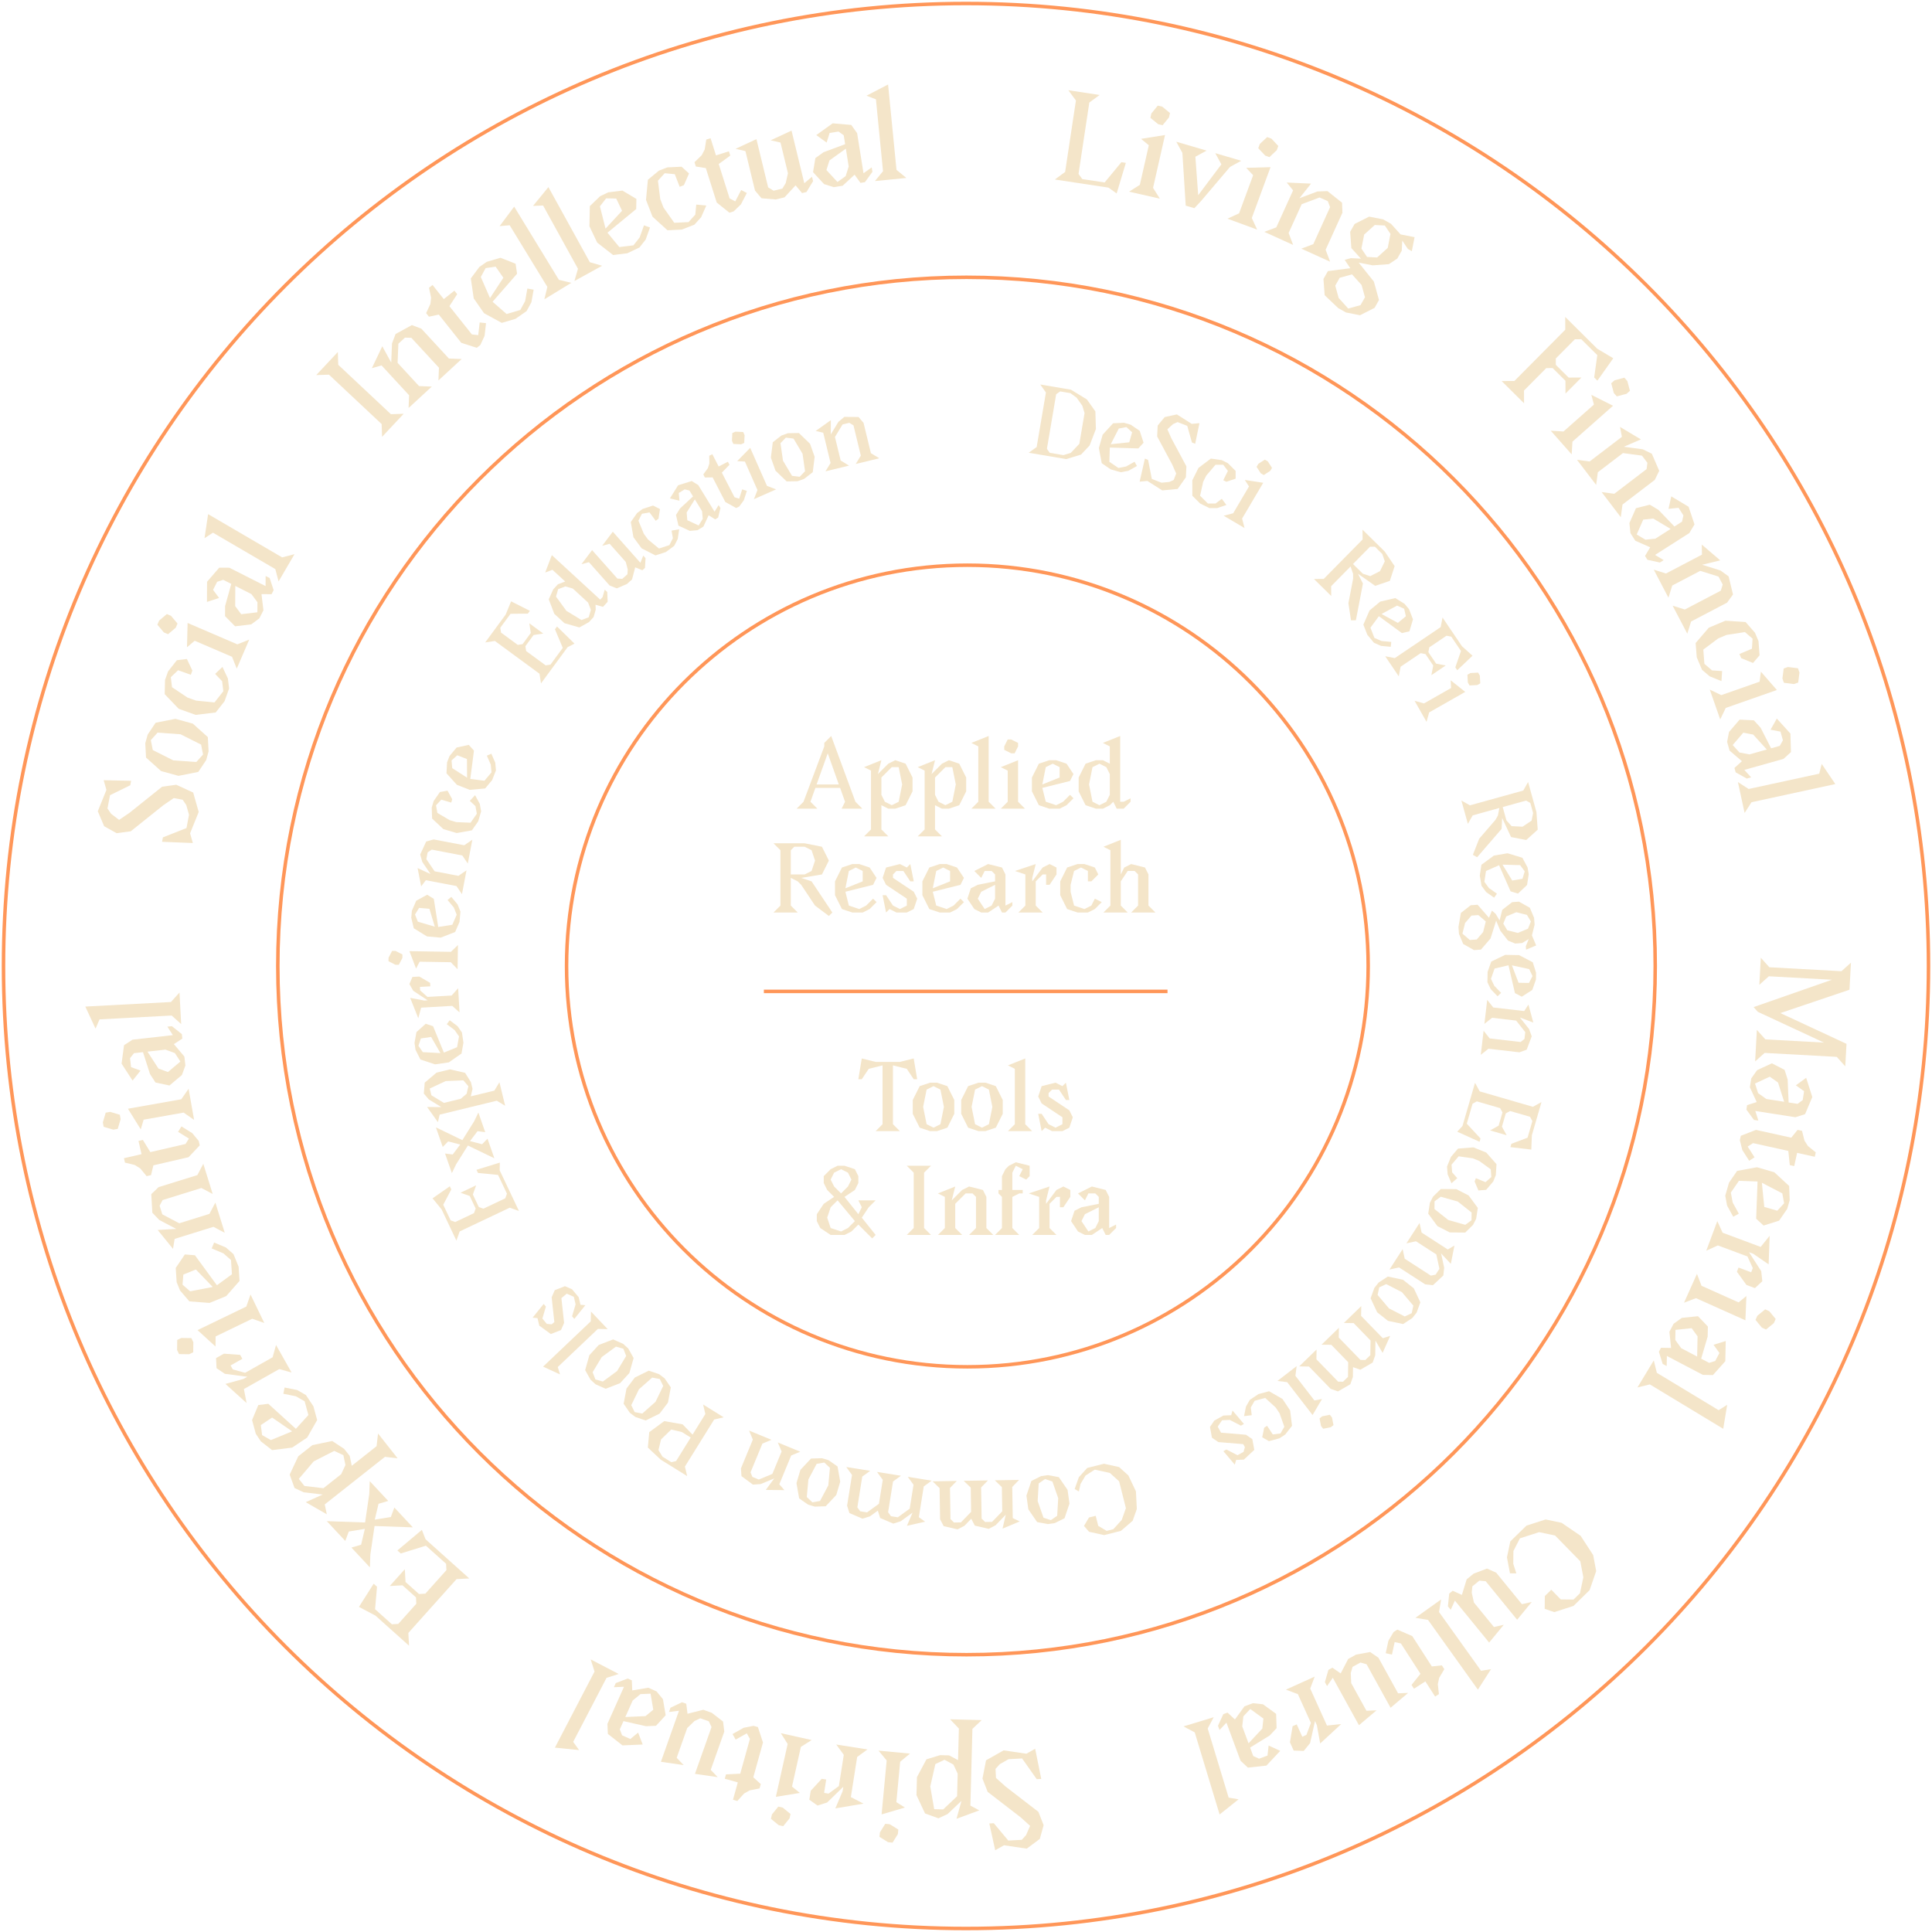 <svg width="552" height="552" viewBox="0 0 552 552" fill="none" xmlns="http://www.w3.org/2000/svg">
<path d="M297.22 109.858L305.994 111.345L310.537 114.121L312.966 117.543L313.113 122.584L311.311 127.291L308.864 129.885L304.633 131.175L293.91 129.355L296.189 127.735L298.833 112.137L297.213 109.854L297.22 109.858ZM309.874 118.023L309.229 115.909L307.61 113.627L305.826 112.323L302.903 111.829L301.763 112.638L299.119 128.237L299.929 129.376L303.827 130.039L305.941 129.394L308.387 126.8L309.874 118.026V118.023Z" fill="#F4E5C9"/>
<path d="M321.149 120.799L323.051 121.337L325.634 123.096L326.73 126.489L325.24 128.122L317.09 127.872L316.964 131.945L319.547 133.704L321.718 133.292L324.158 131.927L324.839 133.149L322.395 134.514L320.224 134.926L317.369 134.116L314.786 132.357L313.962 128.011L315.04 124.207L318.021 120.939L321.145 120.796L321.149 120.799ZM321.829 122.021L319.658 122.433L317.358 126.922L322.653 126.367L323.463 123.512L321.829 122.021Z" fill="#F4E5C9"/>
<path d="M341.475 126.791L340.555 126.433L339.218 121.671L336.453 120.6L335.174 121.166L333.536 122.653L334.665 125.211L338.975 133.243L338.824 136.367L336.474 139.699L332.071 140.115L327.819 137.406L325.615 137.614L327.106 131.033L328.026 131.391L329.094 136.844L331.86 137.915L334.063 137.707L335.342 137.141L336.055 135.296L334.926 132.738L330.617 124.706L330.767 121.582L332.763 119.174L336.245 118.4L340.497 121.109L342.701 120.901L341.479 126.791H341.475Z" fill="#F4E5C9"/>
<path d="M350.83 134.552L349.5 132.786H347.29L344.642 135.892L343.761 137.662L342.883 141.646L345.101 143.853H347.311L349.078 142.516L350.407 144.283L347.756 145.171H345.545L342.891 143.856L340.673 141.649L340.662 137.229L342.425 133.685L345.957 131.023L349.053 131.461L350.822 132.342L353.036 134.549V136.759L350.389 137.648L349.504 137.207L350.826 134.552H350.83Z" fill="#F4E5C9"/>
<path d="M355.657 137.132L360.92 137.941L354.887 148.159L355.585 150.867L349.624 147.349L352.332 146.651L356.857 138.987L355.657 137.132ZM360.221 135.233L359.021 133.377L359.523 132.524L361.379 131.324L362.231 131.826L363.431 133.682L362.93 134.534L361.074 135.734L360.221 135.233Z" fill="#F4E5C9"/>
<path d="M389.294 151.334L395.635 157.578L398.466 161.752L397.101 165.958L392.916 167.388L387.994 163.93L389.412 166.718L387.395 177.222L385.998 177.233L385.26 172.342L386.604 165.338L386.593 163.941L385.876 161.849L380.327 167.484L380.348 170.282L375.415 165.424L378.213 165.403L389.316 154.132L389.294 151.334ZM392.827 156.203L391.429 156.213L386.571 161.147L389.391 163.923L391.494 164.608L394.281 163.189L395.657 160.38L394.94 158.288L392.827 156.206V156.203Z" fill="#F4E5C9"/>
<path d="M401.31 172.525L402.575 174.048L403.71 176.96L402.693 180.378L400.54 180.88L393.966 176.057L391.554 179.346L392.69 182.259L394.714 183.147L397.498 183.405L397.369 184.799L394.585 184.541L392.561 183.653L390.666 181.37L389.53 178.458L391.307 174.409L394.349 171.884L398.655 170.877L401.31 172.529V172.525ZM401.181 173.919L399.157 173.03L394.721 175.427L399.4 177.967L401.683 176.072L401.181 173.919Z" fill="#F4E5C9"/>
<path d="M395.768 187.501L398.512 188.031L411.621 179.175L412.151 176.431L417.686 184.624L420.72 187.347L416.357 191.488L415.805 190.668L417.421 185.996L414.655 181.901L413.283 181.636L408.368 184.957L408.102 186.329L410.317 189.608L413.061 190.138L408.966 192.904L409.496 190.159L407.282 186.881L405.91 186.616L400.174 190.489L399.644 193.233L395.771 187.497L395.768 187.501Z" fill="#F4E5C9"/>
<path d="M414.476 194.365L418.639 197.682L408.328 203.551L407.586 206.248L404.165 200.233L406.863 200.975L414.598 196.575L414.479 194.368L414.476 194.365ZM419.38 194.988L419.262 192.781L420.122 192.294L422.329 192.176L422.816 193.036L422.934 195.242L422.075 195.73L419.868 195.848L419.38 194.988Z" fill="#F4E5C9"/>
<path d="M436.602 223.445L438.98 232.018L439.349 237.044L436.068 240.007L431.729 239.158L429.189 233.705L429.028 236.829L422.038 244.926L420.82 244.238L422.622 239.634L427.28 234.239L427.967 233.021L428.39 230.85L420.77 232.964L419.394 235.396L417.542 228.725L419.975 230.101L435.219 225.87L436.594 223.438L436.602 223.445ZM437.236 229.424L436.018 228.736L429.347 230.588L430.404 234.4L431.887 236.041L435.011 236.202L437.605 234.458L438.027 232.287L437.236 229.428V229.424Z" fill="#F4E5C9"/>
<path d="M436.441 247.819L436.774 249.768L436.301 252.86L433.711 255.311L431.594 254.669L428.309 247.207L424.575 248.848L424.103 251.94L425.41 253.724L427.692 255.339L426.886 256.482L424.604 254.866L423.296 253.086L422.795 250.163L423.268 247.071L426.833 244.455L430.73 243.789L434.961 245.072L436.438 247.83L436.441 247.819ZM435.635 248.962L434.327 247.182L429.287 247.042L432.07 251.581L434.994 251.08L435.635 248.962Z" fill="#F4E5C9"/>
<path d="M438.906 270.127L436.022 271.334L435.947 270.349L436.785 268.303L434.887 269.439L432.916 269.586L430.87 268.747L428.678 265.939L427.471 263.055L425.869 268.131L423.132 271.313L421.162 271.459L418.055 269.708L416.848 266.824L416.701 264.853L417.393 260.837L420.201 258.644L422.172 258.498L425.425 262.22L426.263 260.174L427.324 261.088L428.456 262.987L429.219 259.956L432.028 257.763L433.998 257.616L437.104 259.365L438.312 262.249L438.458 264.219L437.695 267.25L438.903 270.134L438.906 270.127ZM424.511 263.273L422.39 261.45L420.42 261.596L418.596 263.717L417.833 266.748L419.954 268.572L421.925 268.425L423.748 266.304L424.511 263.273ZM437.402 263.298L436.266 261.399L433.235 260.636L430.351 261.844L429.513 263.889L430.645 265.788L433.676 266.551L436.56 265.344L437.398 263.298H437.402Z" fill="#F4E5C9"/>
<path d="M438.869 277.911L438.837 279.889L437.798 282.837L434.799 284.765L432.84 283.744L430.995 275.801L427.025 276.722L425.986 279.67L426.943 281.666L428.888 283.676L427.881 284.647L425.936 282.637L424.979 280.645L425.03 277.678L426.069 274.73L430.056 272.82L434.011 272.888L437.931 274.93L438.869 277.915V277.911ZM437.863 278.882L436.906 276.887L431.98 275.815L433.875 280.792L436.842 280.842L437.863 278.882Z" fill="#F4E5C9"/>
<path d="M424.905 285.657L426.642 287.85L435.484 288.874L436.695 287.022L438.089 292.16L434.273 290.723L436.878 294.012L437.634 296.09L436.197 299.905L434.119 300.661L425.278 299.637L423.085 301.374L423.884 294.499L425.621 296.692L434.463 297.716L435.56 296.849L435.789 294.886L433.184 291.597L426.309 290.798L424.117 292.536L424.916 285.661L424.905 285.657Z" fill="#F4E5C9"/>
<path d="M422.723 326.218L416.35 323.342L417.851 321.719L421.433 309.373L422.78 311.824L437.974 316.23L440.425 314.883L437.67 324.381L437.516 328.454L431.543 327.752L431.819 326.802L436.444 325.054L437.824 320.307L437.15 319.082L431.454 317.43L430.229 318.104L429.125 321.901L430.472 324.352L425.725 322.976L428.176 321.629L429.279 317.832L428.606 316.606L421.956 314.679L420.731 315.352L419.08 321.049L423.003 325.276L422.727 326.226L422.723 326.218Z" fill="#F4E5C9"/>
<path d="M424.439 337.751L426.097 336.29L425.922 334.086L422.626 331.686L420.792 330.944L416.754 330.378L414.726 332.757L414.902 334.96L416.364 336.619L414.705 338.081L413.612 335.505L413.437 333.302L414.547 330.55L416.575 328.171L420.982 327.82L424.647 329.304L427.573 332.621L427.376 335.741L426.635 337.576L424.607 339.955L422.404 340.13L421.311 337.554L421.68 336.637L424.432 337.748L424.439 337.751Z" fill="#F4E5C9"/>
<path d="M421.762 348.209L420.863 349.968L418.631 352.161L414.21 352.121L410.688 350.319L408.065 346.758L408.535 343.666L409.434 341.907L411.666 339.715L416.087 339.754L419.609 341.556L422.231 345.117L421.762 348.209ZM420.433 348.639L420.454 346.429L416.502 343.297L411.652 341.925L409.871 343.237L409.85 345.447L413.801 348.578L418.652 349.95L420.433 348.639Z" fill="#F4E5C9"/>
<path d="M405.588 349.431L406.175 352.165L413.648 356.997L415.551 355.873L414.526 361.1L411.742 358.122L412.624 362.225L412.38 364.421L409.403 367.204L407.207 366.961L399.734 362.128L397 362.715L400.758 356.901L401.346 359.634L408.819 364.467L410.188 364.173L411.262 362.511L410.381 358.409L404.566 354.651L401.833 355.238L405.591 349.424L405.588 349.431Z" fill="#F4E5C9"/>
<path d="M404.745 375.037L403.516 376.588L400.897 378.297L396.57 377.39L393.471 374.933L391.601 370.927L392.668 367.99L393.897 366.438L396.516 364.729L400.844 365.636L403.943 368.094L405.813 372.099L404.745 375.037ZM403.355 375.198L403.81 373.034L400.55 369.186L396.061 366.89L394.058 367.825L393.603 369.989L396.863 373.837L401.352 376.133L403.355 375.198Z" fill="#F4E5C9"/>
<path d="M388.928 373.174L388.889 375.972L395.09 382.352L397.197 381.682L395.029 386.544L392.984 383.019L392.923 387.214L392.192 389.302L388.667 391.348L386.578 390.617L386.539 393.415L385.808 395.504L382.283 397.55L380.194 396.819L373.992 390.438L371.194 390.399L376.16 385.577L376.12 388.375L382.322 394.755L383.719 394.777L385.138 393.397L385.199 389.202L380.377 384.237L377.579 384.197L382.544 379.375L382.505 382.169L388.706 388.55L390.103 388.572L391.522 387.192L391.583 382.997L386.761 378.032L383.963 377.992L388.928 373.17V373.174Z" fill="#F4E5C9"/>
<path d="M377.725 399.709L375.02 404.295L367.769 394.905L364.996 394.547L370.474 390.319L370.116 393.092L375.554 400.136L377.725 399.709ZM377.793 404.653L379.964 404.227L380.57 405.008L380.996 407.179L380.215 407.785L378.044 408.211L377.438 407.43L377.012 405.259L377.793 404.653Z" fill="#F4E5C9"/>
<path d="M363.656 409.833L365.852 409.564L366.952 407.647L365.591 403.807L364.498 402.159L361.489 399.411L358.469 400.228L357.369 402.144L357.638 404.341L355.441 404.609L355.997 401.869L357.097 399.952L359.569 398.311L362.589 397.494L366.422 399.697L368.608 402.993L369.145 407.382L367.221 409.847L365.573 410.94L362.553 411.757L360.636 410.657L361.192 407.916L362.016 407.368L363.656 409.84V409.833Z" fill="#F4E5C9"/>
<path d="M349.535 414.62L350.402 414.14L353.569 415.778L355.299 414.821L355.686 413.478L355.206 412.611L348.098 412.023L346.275 410.773L345.705 407.699L346.955 405.875L349.553 404.439L351.763 404.345L352.15 403.002L355.41 406.85L354.543 407.33L351.376 405.692L349.166 405.786L347.916 407.609L348.872 409.34L355.98 409.927L357.804 411.177L358.373 414.251L355.392 417.031L353.182 417.125L352.795 418.468L349.535 414.62Z" fill="#F4E5C9"/>
<path d="M319.752 423.237L317.108 420.844L312.791 419.895L310.158 421.579L308.725 423.979L308.248 426.139L307.048 425.423L308.241 422.062L310.634 419.418L315.428 418.211L319.745 419.164L322.389 421.557L324.556 426.111L324.807 431.148L323.614 434.508L320.261 437.392L315.467 438.6L311.15 437.647L309.71 435.97L311.143 433.57L313.059 433.086L313.783 435.963L316.184 437.396L318.1 436.912L320.493 434.268L321.686 430.908L319.752 423.237Z" fill="#F4E5C9"/>
<path d="M301.352 435.177L299.392 435.45L296.318 434.88L293.814 431.237L293.266 427.321L294.677 423.129L297.479 421.739L299.438 421.467L302.512 422.036L305.017 425.68L305.565 429.596L304.153 433.787L301.352 435.177ZM300.234 434.336L302.054 433.082L302.348 428.048L300.685 423.29L298.589 422.585L296.769 423.838L296.476 428.872L298.138 433.63L300.234 434.336Z" fill="#F4E5C9"/>
<path d="M291.159 422.832L289.214 424.842L289.357 433.738L291.349 434.694L286.437 436.751L287.362 432.781L284.445 435.794L282.486 436.815L278.516 435.891L277.495 433.931L275.55 435.941L273.59 436.962L269.62 436.038L268.599 434.078L268.456 425.182L266.446 423.237L273.368 423.126L271.423 425.136L271.566 434.031L272.569 435.002L274.547 434.97L277.463 431.957L277.352 425.035L275.342 423.09L282.264 422.979L280.318 424.989L280.461 433.884L281.465 434.855L283.442 434.823L286.358 431.81L286.247 424.888L284.238 422.943L291.159 422.832Z" fill="#F4E5C9"/>
<path d="M266.195 423.05L263.931 424.69L262.526 433.479L264.321 434.768L259.126 435.94L260.728 432.192L257.331 434.654L255.221 435.316L251.474 433.715L250.811 431.605L248.547 433.246L246.437 433.908L242.689 432.307L242.026 430.197L243.431 421.409L241.79 419.145L248.626 420.237L246.361 421.878L244.957 430.666L245.777 431.798L247.73 432.11L251.126 429.649L252.219 422.813L250.578 420.549L257.414 421.642L255.15 423.282L253.745 432.071L254.566 433.203L256.518 433.514L259.914 431.053L261.007 424.218L259.366 421.953L266.202 423.046L266.195 423.05Z" fill="#F4E5C9"/>
<path d="M232.783 430.462L230.888 429.896L228.327 428.101L227.563 423.745L228.692 419.955L231.716 416.73L234.84 416.63L236.735 417.196L239.297 418.991L240.063 423.347L238.935 427.138L235.911 430.362L232.787 430.462H232.783ZM232.117 429.234L234.295 428.85L236.656 424.397L237.122 419.378L235.51 417.866L233.331 418.249L230.971 422.702L230.505 427.722L232.117 429.234Z" fill="#F4E5C9"/>
<path d="M228.638 414.779L226.055 415.853L222.659 424.079L224.11 425.749L218.786 425.688L221.212 422.41L217.339 424.018L215.132 424.179L211.854 421.754L211.696 419.547L215.093 411.321L214.018 408.738L220.416 411.379L217.833 412.453L214.437 420.679L214.974 421.972L216.802 422.728L220.674 421.12L223.315 414.721L222.24 412.138L228.638 414.779Z" fill="#F4E5C9"/>
<path d="M197.871 409.891L201.526 404.012L200.891 401.289L206.77 404.943L204.048 405.577L195.693 419.012L196.327 421.735L188.771 417.035L185.096 413.585L185.504 409.182L189.796 406.029L195.037 406.96L197.875 409.887L197.871 409.891ZM191.81 417.765L193.171 417.447L197.348 410.729L194.83 409.164L191.788 408.436L188.861 411.274L188.134 414.315L189.291 416.2L191.81 417.765Z" fill="#F4E5C9"/>
<path d="M181.527 404.846L179.951 403.653L178.185 401.074L178.998 396.728L181.387 393.575L185.353 391.619L188.316 392.622L189.893 393.815L191.659 396.395L190.846 400.74L188.456 403.893L184.49 405.849L181.527 404.846ZM181.337 403.46L183.512 403.868L187.288 400.526L189.488 395.986L188.51 394.005L186.335 393.597L182.559 396.939L180.359 401.478L181.337 403.46Z" fill="#F4E5C9"/>
<path d="M170.177 395.521L168.716 394.189L167.189 391.459L168.393 387.203L171.059 384.279L175.186 382.688L178.045 383.957L179.506 385.289L181.033 388.019L179.829 392.276L177.163 395.199L173.036 396.79L170.177 395.521ZM170.113 394.124L172.241 394.726L176.304 391.738L178.905 387.418L178.109 385.354L175.981 384.752L171.919 387.74L169.318 392.061L170.113 394.124Z" fill="#F4E5C9"/>
<path d="M160.006 392.69L155.166 390.469L168.784 377.529L168.855 374.734L173.624 379.754L170.829 379.682L159.361 390.58L160.006 392.694V392.69Z" fill="#F4E5C9"/>
<path d="M155.335 372.553L155.969 373.313L154.962 376.731L156.231 378.25L157.624 378.375L158.384 377.741L157.617 370.651L158.502 368.623L161.411 367.48L163.439 368.365L165.341 370.64L165.85 372.79L167.244 372.915L164.084 376.842L163.45 376.082L164.456 372.665L163.948 370.511L161.92 369.626L160.401 370.895L161.171 377.985L160.286 380.012L157.377 381.155L154.081 378.755L153.572 376.602L152.179 376.476L155.339 372.55L155.335 372.553Z" fill="#F4E5C9"/>
<path d="M136.133 334.238L142.811 332.167L142.764 334.377L148.271 345.992L145.638 345.054L131.343 351.832L130.404 354.465L126.17 345.53L123.583 342.381L128.52 338.945L128.943 339.837L126.639 344.212L128.756 348.679L130.075 349.149L135.434 346.608L135.904 345.29L134.209 341.715L131.576 340.776L136.043 338.659L135.105 341.292L136.799 344.867L138.118 345.337L144.373 342.37L144.842 341.052L142.302 335.692L136.563 335.13L136.14 334.238H136.133Z" fill="#F4E5C9"/>
<path d="M135.463 320.391L136.677 317.872L138.633 323.472L136.441 323.189L134.291 326.033L137.745 326.922L139.285 325.338L141.242 330.938L133.686 327.291L130.322 332.654L129.107 335.173L127.151 329.573L129.344 329.856L131.493 327.011L128.04 326.123L126.499 327.706L124.543 322.107L132.099 325.754L135.463 320.391Z" fill="#F4E5C9"/>
<path d="M121.092 312.44L121.35 309.324L124.725 306.468L128.569 305.533L132.879 306.518L134.541 309.166L135.01 311.086L134.516 313.243L141.24 311.606L142.695 309.216L144.332 315.941L141.943 314.486L125.613 318.463L125.119 320.62L122.027 316.285L126.104 316.31L122.521 314.131L121.092 312.444V312.44ZM123.249 312.935L126.831 315.113L131.635 313.942L133.323 312.512L133.817 310.355L132.388 308.668L127.351 308.876L122.783 311.007L123.252 312.928L123.249 312.935Z" fill="#F4E5C9"/>
<path d="M118.714 299.92L118.431 297.964L118.982 294.886L121.634 292.504L123.733 293.199L126.825 300.744L130.597 299.196L131.149 296.119L129.888 294.302L127.649 292.629L128.483 291.508L130.723 293.181L131.984 294.997L132.41 297.931L131.858 301.009L128.229 303.535L124.313 304.101L120.114 302.711L118.71 299.916L118.714 299.92ZM119.548 298.798L120.81 300.615L125.843 300.883L123.178 296.276L120.243 296.703L119.548 298.802V298.798Z" fill="#F4E5C9"/>
<path d="M117.192 285.105L121.197 285.868L122.186 285.811L118.066 283.074L116.966 281.157L117.84 279.126L119.814 279.015L122.888 280.82L122.945 281.809L119.982 281.977L120.04 282.966L122.128 284.829L129.039 284.435L130.902 282.346L131.296 289.257L129.208 287.394L120.323 287.903L119.506 290.92L117.192 285.109V285.105Z" fill="#F4E5C9"/>
<path d="M114.97 273.702L113.948 275.662L112.96 275.647L111 274.626L111.014 273.638L112.035 271.678L113.024 271.692L114.984 272.713L114.97 273.702ZM118.875 276.733L116.976 271.757L128.838 271.95L130.848 270.005L130.737 276.926L128.791 274.917L119.896 274.773L118.875 276.733Z" fill="#F4E5C9"/>
<path d="M117.506 262.181L117.682 260.21L118.928 257.344L122.06 255.639L123.941 256.799L125.209 264.853L129.236 264.219L130.482 261.353L129.673 259.297L127.878 257.151L128.949 256.255L130.744 258.401L131.554 260.457L131.292 263.413L130.045 266.279L125.929 267.898L121.988 267.547L118.223 265.226L117.499 262.184L117.506 262.181ZM118.577 261.285L119.387 263.341L124.224 264.764L122.694 259.662L119.738 259.4L118.577 261.281V261.285Z" fill="#F4E5C9"/>
<path d="M131.99 255.47L130.417 253.156L121.675 251.49L120.332 253.249L119.314 248.022L123.015 249.735L120.658 246.267L120.056 244.139L121.769 240.438L123.897 239.836L132.638 241.502L134.953 239.929L133.656 246.729L132.083 244.415L123.341 242.749L122.184 243.533L121.815 245.475L124.172 248.943L130.972 250.24L133.287 248.667L131.99 255.467V255.47Z" fill="#F4E5C9"/>
<path d="M126.083 228.474L124.575 230.09L124.965 232.264L128.48 234.332L130.375 234.89L134.448 235.062L136.236 232.497L135.845 230.319L134.23 228.811L135.738 227.195L137.074 229.653L137.465 231.827L136.626 234.672L134.839 237.237L130.486 238.014L126.692 236.897L123.457 233.88L123.346 230.756L123.905 228.861L125.692 226.296L127.867 225.905L129.203 228.363L128.924 229.312L126.079 228.474H126.083Z" fill="#F4E5C9"/>
<path d="M127.728 217.824L128.452 215.982L130.454 213.582L133.937 212.822L135.416 214.463L134.37 222.549L138.415 223.072L140.418 220.672L140.221 218.468L139.103 215.907L140.385 215.348L141.503 217.91L141.7 220.113L140.618 222.875L138.616 225.275L134.212 225.673L130.53 224.229L127.57 220.944L127.732 217.82L127.728 217.824ZM129.011 217.265L129.208 219.468L133.449 222.194L133.414 216.871L130.651 215.789L129.011 217.268V217.265Z" fill="#F4E5C9"/>
<path d="M159.15 179.002L164.144 183.896L162.177 184.902L154.568 195.26L154.145 192.494L141.395 183.129L138.629 183.552L144.483 175.584L146.027 171.812L151.394 174.527L150.81 175.322L145.866 175.373L142.939 179.357L143.15 180.739L147.929 184.25L149.312 184.039L151.655 180.85L151.233 178.085L155.216 181.012L152.451 181.434L150.108 184.623L150.319 186.006L155.897 190.104L157.28 189.893L160.791 185.114L158.563 179.797L159.147 179.002H159.15Z" fill="#F4E5C9"/>
<path d="M157.668 158.606L171.493 171.328L172.163 170.601L172.776 168.477L173.503 169.146L173.617 171.941L172.278 173.395L170.153 172.783L170.21 174.18L169.598 176.305L168.258 177.759L165.521 179.271L161.272 178.049L158.363 175.369L156.79 171.235L158.073 168.383L159.412 166.929L161.48 166.144L157.84 162.798L155.772 163.583L157.664 158.606H157.668ZM159.473 168.33L158.861 170.454L161.831 174.531L166.137 177.15L168.204 176.365L168.817 174.241L168.032 172.174L163.665 168.158L161.54 167.545L159.473 168.33Z" fill="#F4E5C9"/>
<path d="M184.44 159.477L184.275 162.268L183.537 162.924L181.484 162.103L180.581 165.553L179.102 166.868L176.228 168.101L174.175 167.28L168.264 160.627L166.129 161.201L169.167 157.177L176.393 165.306L177.79 165.389L179.27 164.074L179.352 162.677L178.779 160.541L174.183 155.368L172.047 155.941L175.085 151.918L182.967 160.789L183.788 158.736L184.443 159.474L184.44 159.477Z" fill="#F4E5C9"/>
<path d="M185.586 146.412L183.408 146.792L182.405 148.762L183.956 152.531L185.131 154.122L188.277 156.719L191.25 155.752L192.253 153.781L191.874 151.603L194.052 151.223L193.636 153.989L192.633 155.959L190.247 157.722L187.274 158.689L183.333 156.68L180.982 153.498L180.227 149.142L182.025 146.584L183.616 145.409L186.589 144.441L188.56 145.445L188.144 148.21L187.349 148.798L185.586 146.412Z" fill="#F4E5C9"/>
<path d="M193.74 138.655L197.631 137.434L199.508 138.605L204.155 146.193L205.326 144.316L205.842 145.158L205.187 147.877L204.345 148.393L202.467 147.221L200.97 150.456L199.282 151.488L197.079 151.678L193.844 150.181L193.138 147.135L194.31 145.258L198.011 141.833L196.979 140.146L195.621 139.82L193.934 140.851L194.124 143.055L191.404 142.399L193.744 138.648L193.74 138.655ZM198.523 142.682L196.184 146.433L196.373 148.636L199.608 150.134L200.78 148.257L200.59 146.053L198.527 142.682H198.523Z" fill="#F4E5C9"/>
<path d="M203.517 129.767L205.33 133.281L207.967 131.92L208.422 132.797L206.24 135.037L209.866 142.066L211.198 142.492L212.051 139.827L213.384 140.253L212.531 142.918L211.227 144.702L210.349 145.157L207.232 143.427L203.607 136.398L201.396 136.427L200.941 135.549L202.245 133.765L202.672 132.432L202.643 130.222L203.521 129.767H203.517Z" fill="#F4E5C9"/>
<path d="M211.733 126.948L209.527 126.84L209.129 125.934L209.236 123.727L210.139 123.329L212.346 123.437L212.744 124.343L212.636 126.55L211.733 126.948ZM210.616 131.763L214.342 127.958L219.132 138.813L221.74 139.823L215.406 142.618L216.416 140.01L212.826 131.866L210.619 131.759L210.616 131.763Z" fill="#F4E5C9"/>
<path d="M223.265 124.436L225.128 123.777L228.255 123.72L231.44 126.79L232.759 130.52L232.214 134.908L229.746 136.828L227.883 137.488L224.755 137.545L221.57 134.475L220.252 130.745L220.797 126.357L223.265 124.436ZM224.526 125.038L222.993 126.629L223.709 131.619L226.289 135.951L228.481 136.223L230.015 134.632L229.298 129.642L226.719 125.31L224.526 125.038Z" fill="#F4E5C9"/>
<path d="M235.85 134.667L237.305 132.278L235.206 123.629L233.049 123.135L237.387 120.047L237.359 124.124L239.541 120.541L241.228 119.115L245.305 119.144L246.731 120.831L248.83 129.48L251.22 130.934L244.495 132.568L245.95 130.178L243.85 121.53L242.657 120.803L240.737 121.268L238.555 124.851L240.189 131.576L242.579 133.03L235.854 134.664L235.85 134.667Z" fill="#F4E5C9"/>
<path d="M316.686 53.602L301.385 51.288L304.323 49.124L307.407 28.721L305.243 25.783L314.171 27.134L311.233 29.298L308.149 49.701L309.231 51.17L315.608 52.133L320.398 46.337L321.673 46.53L319.047 55.264L316.69 53.602H316.686Z" fill="#F4E5C9"/>
<path d="M326.005 39.67L332.862 38.581L329.445 53.674L331.39 56.759L322.584 54.763L325.669 52.818L328.234 41.497L326.002 39.67H326.005ZM330.917 35.492L328.685 33.665L328.968 32.408L330.795 30.176L332.053 30.462L334.285 32.289L333.998 33.547L332.171 35.779L330.914 35.496L330.917 35.492Z" fill="#F4E5C9"/>
<path d="M341.254 59.484L338.778 58.757L337.825 43.692L336.077 40.489L344.74 43.033L341.537 44.781L342.343 55.769L348.964 46.959L347.215 43.757L354.639 45.938L351.436 47.687L343.214 57.37L341.25 59.481L341.254 59.484Z" fill="#F4E5C9"/>
<path d="M356.061 47.954L363.004 47.764L357.655 62.288L359.185 65.602L350.712 62.481L354.026 60.952L358.038 50.06L356.064 47.957L356.061 47.954ZM361.474 44.45L359.5 42.347L359.944 41.136L362.047 39.162L363.258 39.606L365.232 41.709L364.788 42.92L362.685 44.894L361.474 44.45Z" fill="#F4E5C9"/>
<path d="M361.244 66.242L364.658 64.959L369.455 54.391L367.639 52.151L374.578 52.467L371.272 56.633L376.395 54.709L379.275 54.602L383.442 57.909L383.549 60.789L378.752 71.358L380.035 74.772L371.812 71.043L375.227 69.76L380.024 59.191L379.383 57.482L377.032 56.418L371.909 58.342L368.18 66.564L369.462 69.978L361.24 66.249L361.244 66.242Z" fill="#F4E5C9"/>
<path d="M404.16 67.764L403.376 71.766L402.255 71.132L400.646 68.739L400.499 71.619L399.227 73.866L396.834 75.474L392.195 75.815L388.193 75.03L392.535 80.451L393.997 85.724L392.725 87.97L388.573 90.066L384.571 89.282L382.324 88.01L378.47 84.345L378.133 79.705L379.405 77.459L385.8 76.635L384.191 74.242L385.95 73.755L388.83 73.901L386.097 70.874L385.76 66.235L387.032 63.988L391.184 61.893L395.186 62.677L397.432 63.949L400.162 66.976L404.164 67.761L404.16 67.764ZM386.287 78.394L382.772 79.369L381.5 81.615L382.475 85.129L385.208 88.157L388.723 87.182L389.995 84.936L389.02 81.421L386.29 78.394H386.287ZM395.67 64.436L392.789 64.289L389.762 67.019L388.977 71.021L390.586 73.414L393.466 73.565L396.494 70.831L397.278 66.829L395.67 64.436Z" fill="#F4E5C9"/>
<path d="M429.034 108.867L432.681 108.853L447.22 94.204L447.205 90.557L456.362 99.642L460.934 102.361L456.398 108.763L455.481 107.853L456.369 101.466L451.791 96.923L449.967 96.93L444.515 102.422L444.522 104.246L448.183 107.879L451.83 107.864L447.288 112.443L447.273 108.796L443.612 105.163L441.788 105.17L435.429 111.579L435.443 115.226L429.034 108.867Z" fill="#F4E5C9"/>
<path d="M454.664 112.808L460.869 115.932L449.272 126.186L449.05 129.826L443.07 123.062L446.71 123.284L455.405 115.596L454.664 112.808ZM461.091 112.289L460.349 109.501L461.317 108.649L464.104 107.907L464.956 108.875L465.698 111.662L464.731 112.514L461.944 113.256L461.091 112.289Z" fill="#F4E5C9"/>
<path d="M450.56 131.371L454.174 131.855L463.4 124.811L462.859 121.978L468.824 125.539L463.941 127.645L469.365 128.373L471.955 129.641L474.061 134.524L472.793 137.114L463.568 144.157L463.084 147.772L457.607 140.596L461.221 141.08L470.447 134.037L470.69 132.227L469.125 130.178L463.701 129.451L456.525 134.929L456.041 138.544L450.563 131.368L450.56 131.371Z" fill="#F4E5C9"/>
<path d="M482.458 144.79L484.142 149.834L482.659 152.31L472.871 158.547L475.347 160.03L474.258 160.725L470.697 159.937L470.002 158.848L471.485 156.372L467.229 154.495L465.842 152.32L465.545 149.451L467.422 145.194L471.377 144.202L473.853 145.685L478.407 150.429L480.581 149.042L480.975 147.262L479.589 145.087L476.719 145.384L477.507 141.823L482.455 144.786L482.458 144.79ZM477.317 151.124L472.37 148.161L469.5 148.458L467.623 152.714L470.098 154.198L472.968 153.9L477.317 151.127V151.124Z" fill="#F4E5C9"/>
<path d="M472.51 162.767L475.992 163.857L486.274 158.472L486.22 155.588L491.498 160.106L486.328 161.356L491.551 162.99L493.891 164.677L495.141 169.847L493.454 172.186L483.172 177.571L482.082 181.053L477.894 173.057L481.377 174.146L491.659 168.761L492.203 167.02L491.007 164.734L485.783 163.101L477.787 167.289L476.698 170.771L472.51 162.775V162.767Z" fill="#F4E5C9"/>
<path d="M500.548 185.35L500.734 182.473L498.545 180.596L493.289 181.409L490.91 182.409L486.658 185.601L486.969 189.667L489.158 191.544L492.035 191.731L491.849 194.607L488.47 193.232L486.282 191.354L484.78 187.79L484.469 183.723L488.223 179.345L492.977 177.343L498.735 177.719L501.425 180.786L502.425 183.165L502.736 187.231L500.859 189.42L497.481 188.044L496.979 186.855L500.544 185.353L500.548 185.35Z" fill="#F4E5C9"/>
<path d="M503.115 191.912L507.679 197.146L493.073 202.262L491.489 205.548L488.505 197.025L491.79 198.608L502.746 194.771L503.111 191.909L503.115 191.912ZM509.263 193.861L509.628 190.999L510.846 190.572L513.709 190.938L514.135 192.156L513.769 195.018L512.551 195.445L509.689 195.079L509.263 193.861Z" fill="#F4E5C9"/>
<path d="M511.546 209.575L511.7 214.892L509.565 216.83L498.387 219.968L500.325 222.104L499.082 222.451L495.901 220.663L495.553 219.42L497.688 217.482L494.16 214.455L493.461 211.972L494.006 209.138L497.033 205.609L501.106 205.806L503.044 207.941L506.029 213.803L508.511 213.104L509.404 211.513L508.705 209.031L505.871 208.486L507.659 205.305L511.535 209.575H511.546ZM504.793 214.15L500.916 209.88L498.083 209.335L495.055 212.864L496.993 214.999L499.827 215.544L504.793 214.15Z" fill="#F4E5C9"/>
<path d="M520.491 218.263L524.378 224.021L500.432 229.208L498.458 232.275L496.545 223.451L499.612 225.425L519.778 221.054L520.491 218.26V218.263Z" fill="#F4E5C9"/>
<path d="M508.683 289.454L527.574 298.238L527.22 304.676L524.787 301.961L504.184 300.832L501.468 303.265L501.962 294.251L504.395 296.966L521.137 297.883L502.245 289.099L501.027 287.741L523.411 279.927L505.384 278.939L502.668 281.371L503.091 273.644L505.524 276.359L526.127 277.488L528.843 275.055L528.42 282.783L508.68 289.45L508.683 289.454Z" fill="#F4E5C9"/>
<path d="M517.804 313.435L515.734 318.332L512.986 319.21L501.518 317.422L502.396 320.17L501.12 319.973L498.971 317.028L499.168 315.753L501.916 314.875L499.963 310.655L500.361 308.107L502.034 305.757L506.254 303.805L509.88 305.675L510.758 308.423L511.037 314.993L513.584 315.391L515.057 314.316L515.454 311.769L513.104 310.096L516.049 307.946L517.804 313.442V313.435ZM509.762 314.793L508.006 309.297L505.656 307.624L501.436 309.576L502.313 312.324L504.663 313.997L509.762 314.793Z" fill="#F4E5C9"/>
<path d="M518.503 330.506L513.466 329.392L512.631 333.168L511.37 332.889L510.947 328.833L500.873 326.605L499.336 327.586L501.299 330.66L499.762 331.642L497.799 328.568L497.097 325.77L497.376 324.509L501.711 322.825L511.785 325.054L513.602 322.814L514.863 323.094L515.565 325.892L516.547 327.429L518.786 329.245L518.506 330.503L518.503 330.506Z" fill="#F4E5C9"/>
<path d="M511.345 342.92L510.629 345.399L508.314 348.756L503.879 350.157L501.762 348.201L502.156 337.571L496.843 337.374L494.528 340.731L495.048 343.569L496.807 346.764L495.209 347.646L493.45 344.45L492.931 341.613L494.005 337.897L496.32 334.541L501.991 333.498L506.946 334.935L511.184 338.847L511.345 342.924V342.92ZM509.747 343.802L509.228 340.964L503.392 337.93L504.076 344.841L507.791 345.915L509.747 343.798V343.802Z" fill="#F4E5C9"/>
<path d="M505.316 361.242L500.934 358.229L499.727 357.777L503.209 363.205L503.517 366.071L501.407 368.038L498.989 367.135L496.266 363.366L496.717 362.159L500.343 363.513L500.794 362.306L499.279 358.988L490.82 355.832L487.503 357.347L490.659 348.889L492.175 352.206L503.051 356.265L505.613 353.091L505.323 361.242H505.316Z" fill="#F4E5C9"/>
<path d="M498.971 370.288L498.688 377.227L484.561 370.9L481.154 372.201L484.844 363.961L486.145 367.368L496.739 372.111L498.971 370.284V370.288ZM502.098 375.927L504.33 374.1L505.509 374.626L507.336 376.858L506.809 378.037L504.577 379.864L503.399 379.338L501.572 377.106L502.098 375.927Z" fill="#F4E5C9"/>
<path d="M492.951 388.91L489.408 392.876L486.524 392.819L476.249 387.416L476.192 390.3L475.049 389.698L473.967 386.216L474.569 385.073L477.453 385.13L476.969 380.505L478.169 378.223L480.512 376.539L485.137 376.056L487.96 378.997L487.903 381.881L486.044 388.19L488.326 389.39L490.067 388.849L491.267 386.567L489.583 384.224L493.066 383.142L492.947 388.91H492.951ZM484.901 387.592L485.019 381.824L483.335 379.481L478.71 379.964L478.653 382.848L480.337 385.191L484.905 387.592H484.901Z" fill="#F4E5C9"/>
<path d="M493.482 401.375L492.35 408.228L471.381 395.542L467.838 396.413L472.51 388.688L473.38 392.232L491.039 402.911L493.479 401.371L493.482 401.375Z" fill="#F4E5C9"/>
<path d="M444.308 438.718L439.758 437.758L434.266 439.521L432.403 443.15L432.363 446.797L433.245 449.541L431.421 449.52L430.558 444.952L431.518 440.402L436.129 435.892L441.621 434.129L446.171 435.089L451.602 438.797L455.192 444.307L456.055 448.879L454.171 454.331L449.56 458.842L444.068 460.604L441.341 459.662L441.381 456.015L443.226 454.209L445.931 456.975L449.578 457.015L451.423 455.209L452.383 450.659L451.519 446.091L444.304 438.715L444.308 438.718Z" fill="#F4E5C9"/>
<path d="M413.69 458.947L414.056 455.318L415.055 454.501L417.685 455.684L419.05 451.238L421.049 449.608L424.861 448.16L427.491 449.342L434.831 458.335L437.644 457.704L433.463 462.781L424.492 451.789L422.676 451.607L420.676 453.237L420.494 455.053L421.124 457.865L426.835 464.859L429.647 464.228L425.466 469.305L415.679 457.317L414.496 459.947L413.68 458.947H413.69Z" fill="#F4E5C9"/>
<path d="M426 476.909L422.256 482.759L408.001 462.829L404.404 462.231L411.749 456.979L411.15 460.575L423.156 477.36L426.004 476.909H426Z" fill="#F4E5C9"/>
<path d="M410.039 484.741L407.245 480.402L403.992 482.498L403.293 481.413L405.847 478.231L400.258 469.558L398.474 469.171L397.704 472.736L395.92 472.349L396.69 468.784L398.159 466.301L399.245 465.603L403.508 467.458L409.097 476.132L411.963 475.82L412.661 476.906L411.193 479.388L410.806 481.173L411.117 484.039L410.032 484.737L410.039 484.741Z" fill="#F4E5C9"/>
<path d="M378.538 480.607L379.552 477.103L380.68 476.48L383.055 478.117L385.198 473.99L387.455 472.743L391.467 472.005L393.843 473.642L399.449 483.806L402.33 483.688L397.307 487.933L390.454 475.509L388.702 475.004L386.441 476.25L385.936 478.002L386.054 480.883L390.414 488.789L393.295 488.671L388.272 492.917L380.795 479.364L379.158 481.739L378.534 480.61L378.538 480.607Z" fill="#F4E5C9"/>
<path d="M377.198 498.136L376.245 492.906L375.714 491.731L374.317 498.025L372.501 500.264L369.62 500.153L368.556 497.803L369.312 493.214L370.487 492.684L372.082 496.209L373.257 495.679L374.543 492.264L370.82 484.039L367.406 482.753L375.632 479.03L374.346 482.444L379.132 493.017L383.188 492.598L377.201 498.136H377.198Z" fill="#F4E5C9"/>
<path d="M361.828 504.456L356.543 505.036L354.44 503.066L350.413 492.182L348.443 494.285L347.995 493.074L349.518 489.76L350.729 489.312L352.832 491.282L355.565 487.521L357.983 486.625L360.85 486.94L364.611 489.674L364.744 493.751L362.773 495.857L357.174 499.304L358.069 501.722L359.728 502.485L362.146 501.59L362.462 498.723L365.776 500.246L361.835 504.456H361.828ZM356.722 498.093L360.663 493.883L360.979 491.017L357.217 488.284L355.246 490.39L354.931 493.256L356.722 498.093Z" fill="#F4E5C9"/>
<path d="M353.882 514.087L348.458 518.425L341.354 494.973L338.137 493.254L346.778 490.635L345.058 493.852L351.041 513.603L353.882 514.09V514.087Z" fill="#F4E5C9"/>
<path d="M282.655 520.987L283.945 520.919L288.075 525.87L291.941 525.669L293.163 524.315L294.316 521.671L291.608 519.228L282.193 511.966L280.706 508.168L281.727 502.948L286.746 500.107L293.252 501.064L295.76 499.642L297.498 508.269L296.208 508.337L292.027 502.418L288.165 502.619L285.657 504.041L284.436 505.395L284.568 507.971L287.277 510.415L296.692 517.676L298.178 521.474L297.089 525.404L293.36 528.181L286.854 527.224L284.346 528.646L282.659 520.987H282.655Z" fill="#F4E5C9"/>
<path d="M268.129 519.516L264.296 518.126L261.853 512.903L261.989 507.748L264.704 502.657L268.606 501.471L271.185 501.539L273.729 502.897L273.965 493.872L271.454 491.225L280.479 491.461L277.831 493.972L277.254 515.891L279.798 517.249L273.285 519.656L274.711 514.533L270.741 518.298L268.129 519.52V519.516ZM269.487 516.973L273.457 513.208L273.625 506.762L272.403 504.151L269.86 502.793L267.248 504.015L265.79 510.427L266.911 516.908L269.491 516.976L269.487 516.973Z" fill="#F4E5C9"/>
<path d="M258.549 516.437L251.885 518.4L253.336 502.991L251.011 500.183L259.999 501.028L257.191 503.353L256.102 514.911L258.549 516.437ZM254.214 521.209L256.661 522.735L256.539 524.018L255.013 526.465L253.73 526.343L251.283 524.817L251.405 523.534L252.931 521.087L254.214 521.209Z" fill="#F4E5C9"/>
<path d="M238.674 516.677L240.748 511.779L240.948 510.504L236.327 515L233.579 515.874L231.232 514.201L231.634 511.654L234.783 508.232L236.058 508.433L235.456 512.256L236.732 512.456L239.68 510.307L241.081 501.386L238.931 498.438L247.852 499.838L244.904 501.988L243.102 513.456L246.724 515.33L238.677 516.677H238.674Z" fill="#F4E5C9"/>
<path d="M223.629 516.458L225.865 518.278L225.585 519.535L223.766 521.771L222.508 521.488L220.272 519.668L220.552 518.41L222.372 516.175L223.629 516.458ZM228.53 512.266L221.673 513.377L225.048 498.272L223.092 495.191L231.902 497.158L228.821 499.114L226.291 510.443L228.527 512.263L228.53 512.266Z" fill="#F4E5C9"/>
<path d="M209.42 514.219L210.803 509.25L207.077 508.211L207.425 506.968L211.498 506.764L214.264 496.826L213.368 495.238L210.19 497.03L209.295 495.443L212.473 493.651L215.303 493.1L216.546 493.447L217.993 497.864L215.228 507.803L217.366 509.737L217.019 510.98L214.189 511.532L212.602 512.428L210.667 514.567L209.424 514.219H209.42Z" fill="#F4E5C9"/>
<path d="M191.568 487.923L194.861 486.354L196.075 486.783L196.43 489.646L200.937 488.507L203.369 489.367L206.586 491.874L206.941 494.737L203.065 505.678L205.067 507.756L198.558 506.817L203.294 493.444L202.509 491.795L200.077 490.936L198.429 491.72L196.351 493.723L193.338 502.232L195.341 504.31L188.831 503.371L193.997 488.783L191.135 489.137L191.565 487.923H191.568Z" fill="#F4E5C9"/>
<path d="M177.862 498.692L173.677 495.41L173.552 492.53L178.288 481.933L175.408 482.058L175.934 480.879L179.341 479.575L180.52 480.102L180.645 482.982L185.231 482.205L187.585 483.258L189.412 485.487L190.189 490.072L187.434 493.078L184.554 493.203L178.141 491.749L177.088 494.103L177.74 495.804L180.094 496.858L182.322 495.027L183.626 498.434L177.865 498.685L177.862 498.692ZM178.664 490.574L184.425 490.323L186.653 488.492L185.876 483.907L182.996 484.032L180.767 485.863L178.664 490.574Z" fill="#F4E5C9"/>
<path d="M165.455 500.018L158.544 499.326L169.865 477.594L168.769 474.115L176.776 478.285L173.297 479.382L163.764 497.682L165.455 500.018Z" fill="#F4E5C9"/>
<path d="M113.549 442.979L120.532 437.114L121.592 439.798L134.081 450.983L130.437 451.183L116.67 466.556L116.87 470.2L107.262 461.594L102.558 459.115L106.76 452.491L107.72 453.351L107.161 459.774L111.966 464.077L113.786 463.977L118.948 458.212L118.848 456.392L115.004 452.949L111.36 453.15L115.663 448.346L115.863 451.989L119.708 455.432L121.528 455.332L127.55 448.607L127.45 446.787L121.685 441.625L114.502 443.85L113.542 442.99L113.549 442.979Z" fill="#F4E5C9"/>
<path d="M105.51 426.825L105.639 423.178L110.916 428.838L108.15 429.655L107.079 434.18L111.668 433.428L112.675 430.726L117.952 436.387L107.015 436.003L105.814 444.175L105.686 447.822L100.408 442.162L103.174 441.345L104.245 436.82L99.656 437.573L98.649 440.274L93.372 434.613L104.31 434.997L105.51 426.825Z" fill="#F4E5C9"/>
<path d="M84.155 425.15L82.769 421.313L85.216 416.09L89.264 412.89L94.91 411.715L98.321 413.951L99.918 415.975L100.506 418.798L107.589 413.202L108.015 409.58L113.611 416.663L109.989 416.237L92.785 429.833L93.373 432.656L87.351 429.195L92.198 427.009L86.763 426.372L84.151 425.147L84.155 425.15ZM86.978 424.563L92.413 425.2L97.472 421.202L98.697 418.59L98.109 415.767L95.498 414.542L89.636 417.53L85.377 422.538L86.975 424.563H86.978Z" fill="#F4E5C9"/>
<path d="M74.524 411.814L73.091 409.668L72.017 405.735L73.804 401.443L76.667 401.084L84.538 408.235L88.113 404.298L87.038 400.364L84.534 398.935L80.955 398.218L81.314 396.431L84.892 397.147L87.397 398.577L89.543 401.797L90.618 405.731L87.759 410.74L83.467 413.602L77.742 414.319L74.521 411.814H74.524ZM74.883 410.027L77.387 411.456L83.467 408.952L77.742 405.018L74.524 407.164L74.883 410.027Z" fill="#F4E5C9"/>
<path d="M64.405 395.405L69.531 393.994L70.656 393.36L64.261 392.525L61.872 390.913L61.728 388.032L63.975 386.764L68.614 387.108L69.248 388.229L65.877 390.132L66.511 391.257L70.026 392.235L77.89 387.796L78.868 384.281L83.307 392.145L79.792 391.167L69.682 396.871L70.459 400.876L64.408 395.405H64.405Z" fill="#F4E5C9"/>
<path d="M55.242 383.479L55.203 386.363L54.042 386.925L51.158 386.886L50.596 385.725L50.635 382.841L51.796 382.278L54.68 382.318L55.242 383.479ZM61.569 384.718L56.443 380.032L70.379 373.3L71.579 369.857L75.506 377.986L72.063 376.786L61.612 381.834L61.573 384.718H61.569Z" fill="#F4E5C9"/>
<path d="M51.446 368.724L50.471 366.334L50.206 362.265L52.814 358.417L55.691 358.639L61.975 367.219L66.267 364.077L66.002 360.008L63.834 358.105L60.474 356.69L61.183 355.01L64.544 356.425L66.711 358.327L68.173 361.91L68.438 365.98L64.633 370.315L59.858 372.264L54.108 371.823L51.453 368.728L51.446 368.724ZM52.155 367.044L54.322 368.946L60.782 367.707L55.96 362.709L52.377 364.171L52.155 367.047V367.044Z" fill="#F4E5C9"/>
<path d="M64.21 352.221L60.982 350.523L49.897 353.97L49.431 356.814L45.053 351.422L50.363 351.121L45.519 348.574L43.524 346.493L43.223 341.183L45.304 339.184L56.389 335.738L58.087 332.51L60.767 341.13L57.539 339.431L46.454 342.878L45.605 344.494L46.372 346.958L51.215 349.506L59.835 346.826L61.533 343.598L64.213 352.218L64.21 352.221Z" fill="#F4E5C9"/>
<path d="M35.412 330.918L40.438 329.757L39.568 325.989L40.825 325.698L42.953 329.177L53.006 326.855L53.974 325.308L50.878 323.377L51.846 321.829L54.941 323.76L56.779 325.985L57.069 327.242L53.88 330.628L43.828 332.95L43.151 335.755L41.893 336.045L40.055 333.82L38.508 332.853L35.702 332.176L35.412 330.918Z" fill="#F4E5C9"/>
<path d="M34.464 319.769L33.644 322.535L32.375 322.761L29.61 321.94L29.384 320.672L30.204 317.906L31.473 317.681L34.238 318.501L34.464 319.769ZM40.218 322.678L36.553 316.778L51.793 314.076L53.882 311.085L55.458 319.973L52.467 317.885L41.038 319.909L40.218 322.675V322.678Z" fill="#F4E5C9"/>
<path d="M34.736 303.899L35.438 298.629L37.857 297.056L49.393 295.752L47.82 293.334L49.103 293.19L51.954 295.462L52.098 296.744L49.679 298.317L52.678 301.871L52.968 304.433L51.976 307.141L48.422 310.14L44.431 309.294L42.858 306.876L40.852 300.614L38.29 300.904L37.155 302.33L37.445 304.891L40.153 305.884L37.878 308.735L34.736 303.899ZM42.134 300.467L45.276 305.303L47.985 306.296L51.539 303.297L49.966 300.879L47.258 299.886L42.131 300.467H42.134Z" fill="#F4E5C9"/>
<path d="M27.295 293.891L24.375 287.59L48.844 286.289L51.284 283.577L51.764 292.591L49.052 290.151L28.445 291.248L27.295 293.891Z" fill="#F4E5C9"/>
<path d="M37.459 223.088L37.219 224.356L31.43 227.197L30.71 230.998L31.738 232.507L34.031 234.255L37.044 232.199L46.326 224.768L50.368 224.22L55.197 226.445L56.773 231.994L54.308 238.092L55.097 240.865L46.305 240.514L46.545 239.246L53.284 236.584L54.004 232.783L53.216 230.01L52.188 228.501L49.655 228.021L46.642 230.078L37.359 237.508L33.318 238.056L29.757 236.068L27.94 231.787L30.405 225.689L29.617 222.916L37.459 223.088Z" fill="#F4E5C9"/>
<path d="M41.506 212.373L42.19 209.887L44.458 206.498L50.115 205.38L55.087 206.748L59.38 210.603L59.598 214.677L58.914 217.163L56.646 220.552L50.989 221.67L46.016 220.301L41.724 216.447L41.506 212.373ZM43.093 211.47L43.652 214.301L49.527 217.253L56.087 217.718L58.014 215.572L57.456 212.742L51.58 209.79L45.02 209.324L43.093 211.47Z" fill="#F4E5C9"/>
<path d="M50.886 191.49L48.801 193.482L49.145 196.344L53.566 199.3L55.995 200.17L61.286 200.697L63.805 197.491L63.461 194.628L61.469 192.543L63.554 190.551L65.112 193.851L65.456 196.713L64.152 200.357L61.634 203.563L55.905 204.251L51.047 202.51L47.06 198.34L47.149 194.263L48.02 191.834L50.538 188.627L53.401 188.283L54.959 191.583L54.526 192.797L50.882 191.493L50.886 191.49Z" fill="#F4E5C9"/>
<path d="M50.212 179.341L48.009 181.201L46.823 180.692L44.964 178.489L45.473 177.303L47.676 175.443L48.862 175.952L50.721 178.155L50.212 179.341ZM53.426 184.934L53.602 177.991L67.821 184.099L71.21 182.748L67.645 191.042L66.295 187.653L55.629 183.071L53.426 184.93V184.934Z" fill="#F4E5C9"/>
<path d="M59.158 166.214L62.641 162.194L65.525 162.209L75.879 167.45L75.893 164.566L77.043 165.15L78.179 168.614L77.595 169.764L74.711 169.75L75.266 174.368L74.102 176.668L71.787 178.388L67.169 178.943L64.3 176.045L64.314 173.161L66.077 166.827L63.776 165.662L62.042 166.228L60.878 168.528L62.598 170.843L59.13 171.978L59.158 166.21V166.214ZM67.227 167.407L67.198 173.175L68.918 175.489L73.536 174.938L73.55 172.054L71.83 169.739L67.227 167.411V167.407Z" fill="#F4E5C9"/>
<path d="M58.434 153.765L59.459 146.897L80.618 159.257L84.147 158.333L79.593 166.129L78.665 162.6L60.845 152.193L58.431 153.769L58.434 153.765Z" fill="#F4E5C9"/>
<path d="M111.691 118.344L115.338 118.225L109.162 124.81L109.043 121.163L93.993 107.048L90.346 107.166L96.522 100.581L96.64 104.228L111.691 118.344Z" fill="#F4E5C9"/>
<path d="M116.738 116.574L116.885 112.93L109.011 104.4L106.241 105.202L109.229 98.933L111.78 103.597L111.998 98.13L113.02 95.433L117.684 92.882L120.382 93.903L128.256 102.433L131.9 102.58L125.265 108.703L125.412 105.059L117.537 96.529L115.714 96.457L113.818 98.206L113.6 103.673L119.723 110.308L123.366 110.455L116.731 116.577L116.738 116.574Z" fill="#F4E5C9"/>
<path d="M123.584 81.421L126.798 85.458L129.825 83.047L130.628 84.057L128.403 87.475L134.827 95.547L136.639 95.755L137.051 92.129L138.864 92.333L138.452 95.959L137.238 98.574L136.227 99.377L131.799 97.954L125.376 89.883L122.553 90.481L121.75 89.471L122.965 86.855L123.172 85.043L122.574 82.219L123.584 81.417V81.421Z" fill="#F4E5C9"/>
<path d="M136.958 76.28L139.076 74.804L142.988 73.65L147.316 75.352L147.731 78.207L140.738 86.222L144.743 89.718L148.656 88.565L150.035 86.032L150.676 82.442L152.471 82.765L151.83 86.354L150.45 88.887L147.276 91.098L143.364 92.251L138.298 89.493L135.35 85.258L134.519 79.551L136.955 76.28H136.958ZM138.753 76.603L137.374 79.135L140 85.165L143.819 79.361L141.609 76.187L138.753 76.603Z" fill="#F4E5C9"/>
<path d="M142.751 64.605L146.907 59.041L159.686 79.953L163.233 80.809L155.53 85.516L156.386 81.97L145.624 64.361L142.751 64.605Z" fill="#F4E5C9"/>
<path d="M152.287 58.833L156.69 53.459L168.523 74.919L172.027 75.933L164.12 80.293L165.134 76.789L155.171 58.718L152.291 58.833H152.287Z" fill="#F4E5C9"/>
<path d="M171.463 56.057L173.791 54.95L177.84 54.452L181.831 56.838L181.773 59.722L173.562 66.483L176.944 70.588L180.992 70.09L182.769 67.819L183.991 64.383L185.711 64.996L184.489 68.431L182.712 70.703L179.219 72.365L175.171 72.863L170.624 69.313L168.41 64.652L168.525 58.884L171.466 56.057H171.463ZM173.182 56.67L171.405 58.941L173.01 65.318L177.729 60.22L176.066 56.727L173.182 56.67Z" fill="#F4E5C9"/>
<path d="M192.791 49.766L189.921 49.494L187.983 51.629L188.646 56.906L189.577 59.31L192.644 63.656L196.717 63.459L198.656 61.324L198.928 58.454L201.797 58.726L200.325 62.065L198.387 64.2L194.779 65.598L190.706 65.791L186.435 61.911L184.572 57.1L185.113 51.357L188.255 48.756L190.659 47.824L194.733 47.631L196.868 49.569L195.395 52.908L194.192 53.374L192.794 49.766H192.791Z" fill="#F4E5C9"/>
<path d="M203.012 39.48L204.57 44.398L208.26 43.23L208.651 44.459L205.351 46.856L208.464 56.694L210.084 57.536L211.764 54.297L213.383 55.139L211.703 58.378L209.632 60.384L208.403 60.775L204.778 57.865L201.664 48.028L198.816 47.576L198.426 46.347L200.497 44.341L201.338 42.722L201.79 39.874L203.019 39.483L203.012 39.48Z" fill="#F4E5C9"/>
<path d="M232.317 51.75L230.419 54.864L229.165 55.168L227.302 52.965L224.149 56.383L221.641 56.992L217.578 56.651L215.715 54.448L212.978 43.166L210.166 42.522L216.127 39.749L219.47 53.535L221.028 54.484L223.536 53.875L224.486 52.316L225.131 49.504L223.003 40.73L220.19 40.085L226.152 37.312L229.799 52.352L232.002 50.489L232.307 51.743L232.317 51.75Z" fill="#F4E5C9"/>
<path d="M237.912 35.234L243.21 35.697L244.891 38.04L246.718 49.504L249.061 47.824L249.265 49.096L247.123 52.051L245.847 52.255L244.167 49.912L240.753 53.069L238.206 53.473L235.454 52.606L232.298 49.192L232.961 45.169L235.304 43.489L241.469 41.199L241.064 38.652L239.588 37.581L237.041 37.986L236.174 40.737L233.222 38.595L237.912 35.234ZM241.677 42.471L236.987 45.832L236.12 48.583L239.277 51.997L241.62 50.317L242.487 47.566L241.674 42.471H241.677Z" fill="#F4E5C9"/>
<path d="M247.572 27.342L253.738 24.143L256.142 48.529L258.961 50.844L249.976 51.729L252.291 48.909L250.266 28.374L247.572 27.342Z" fill="#F4E5C9"/>
<path d="M276.391 390.517C339.637 390.517 390.907 339.246 390.907 276C390.907 212.755 339.637 161.484 276.391 161.484C213.146 161.484 161.875 212.755 161.875 276C161.875 339.246 213.146 390.517 276.391 390.517Z" stroke="#FF9658" stroke-miterlimit="10"/>
<path d="M276.149 472.774C384.825 472.774 472.923 384.675 472.923 276C472.923 167.324 384.825 79.226 276.149 79.226C167.474 79.226 79.375 167.324 79.375 276C79.375 384.675 167.474 472.774 276.149 472.774Z" stroke="#FF9658" stroke-miterlimit="10"/>
<path d="M276 551C427.878 551 551 427.878 551 276C551 124.122 427.878 1 276 1C124.122 1 1 124.122 1 276C1 427.878 124.122 551 276 551Z" stroke="#FF9658" stroke-miterlimit="10"/>
<path d="M233.531 231.052H227.599L229.576 229.074L235.509 213.254V212.265L237.487 210.287L244.408 229.074L246.386 231.052H240.453L241.442 229.074L240.034 225.119H232.965L231.557 229.074L233.535 231.052H233.531ZM236.498 215.231L233.309 224.13H239.661L236.498 215.231Z" fill="#F4E5C9"/>
<path d="M255.781 217.205L258.747 218.194L260.725 222.149V226.104L258.747 230.059L255.781 231.048H253.803L251.826 230.059V236.981L253.803 238.959H246.882L248.859 236.981V220.171L246.882 219.183L251.826 217.205L250.837 221.16L253.803 218.194L255.781 217.205ZM254.792 219.183L251.826 222.149V227.093L252.815 229.071L254.792 230.059L256.77 229.071L257.759 224.127L256.77 219.183H254.792Z" fill="#F4E5C9"/>
<path d="M271.106 217.205L274.073 218.194L276.05 222.149V226.104L274.073 230.059L271.106 231.048H269.129L267.151 230.059V236.981L269.129 238.959H262.207L264.185 236.981V220.171L262.207 219.183L267.151 217.205L266.162 221.16L269.129 218.194L271.106 217.205ZM270.117 219.183L267.151 222.149V227.093L268.14 229.071L270.117 230.059L272.095 229.071L273.084 224.127L272.095 219.183H270.117Z" fill="#F4E5C9"/>
<path d="M277.533 212.262L282.477 210.284V229.071L284.455 231.049H277.533L279.511 229.071V213.251L277.533 212.262Z" fill="#F4E5C9"/>
<path d="M285.938 219.187L290.882 217.209V229.075L292.859 231.052H285.938L287.915 229.075V220.176L285.938 219.187ZM288.904 215.232L286.926 214.243V213.254L287.915 211.276H288.904L290.882 212.265V213.254L289.893 215.232H288.904Z" fill="#F4E5C9"/>
<path d="M299.782 217.205H301.759L304.726 218.194L306.703 221.16L305.715 223.138L297.804 225.115L298.793 229.071L301.759 230.059L303.737 229.071L305.715 227.093L306.703 228.082L304.726 230.059L302.748 231.048H299.782L296.815 230.059L294.838 226.104V222.149L296.815 218.194L299.782 217.205ZM300.771 218.194L298.793 219.183L297.804 224.127L302.748 222.149V219.183L300.771 218.194Z" fill="#F4E5C9"/>
<path d="M320.052 210.287V229.074H321.041L323.019 228.086V229.074L321.041 231.052H319.063L318.075 229.074L317.086 230.063L315.108 231.052H313.131L310.164 230.063L308.187 226.108V222.153L310.164 218.198L313.131 217.209H315.108L317.086 218.198V213.254L315.108 212.265L320.052 210.287ZM314.119 218.198L312.142 219.186L311.153 224.13L312.142 229.074L314.119 230.063L316.097 229.074L317.086 227.097V221.164L316.097 219.186L314.119 218.198Z" fill="#F4E5C9"/>
<path d="M221 240.941H229.899L234.843 241.93L236.821 245.885L234.843 249.841L228.91 250.829L231.877 251.818L237.81 260.717L236.821 261.706L232.866 258.74L228.91 252.807L227.922 251.818L225.944 250.829V258.74L227.922 260.717H221L222.978 258.74V242.919L221 240.941ZM226.933 241.93L225.944 242.919V249.841H229.899L231.877 248.852L232.866 245.885L231.877 242.919L229.899 241.93H226.933Z" fill="#F4E5C9"/>
<path d="M243.519 246.873H245.497L248.463 247.862L250.441 250.828L249.452 252.806L241.542 254.783L242.53 258.739L245.497 259.727L247.474 258.739L249.452 256.761L250.441 257.75L248.463 259.727L246.486 260.716H243.519L240.553 259.727L238.575 255.772V251.817L240.553 247.862L243.519 246.873ZM244.508 247.862L242.53 248.851L241.542 253.795L246.486 251.817V248.851L244.508 247.862Z" fill="#F4E5C9"/>
<path d="M261.072 251.817H260.083L258.106 248.851H256.128L255.139 249.839V250.828L261.072 254.783L262.061 256.761L261.072 259.727L259.094 260.716H256.128L254.15 259.727L253.162 260.716L252.173 255.772H253.162L255.139 258.739L257.117 259.727L259.094 258.739V256.761L253.162 252.806L252.173 250.828L253.162 247.862L257.117 246.873L259.094 247.862L260.083 246.873L261.072 251.817Z" fill="#F4E5C9"/>
<path d="M268.487 246.873H270.465L273.431 247.862L275.409 250.828L274.42 252.806L266.509 254.783L267.498 258.739L270.465 259.727L272.442 258.739L274.42 256.761L275.409 257.75L273.431 259.727L271.453 260.716H268.487L265.521 259.727L263.543 255.772V251.817L265.521 247.862L268.487 246.873ZM269.476 247.862L267.498 248.851L266.509 253.795L271.453 251.817V248.851L269.476 247.862Z" fill="#F4E5C9"/>
<path d="M282.327 246.873L286.283 247.862L287.271 249.839V258.739L289.249 257.75V258.739L287.271 260.716H286.283L285.294 258.739L282.327 260.716H280.35L278.372 259.727L276.395 256.761L277.383 253.795L279.361 252.806L284.305 251.817V249.839L283.316 248.851H281.339L280.35 250.828L278.372 248.851L282.327 246.873ZM284.305 252.806L280.35 254.783L279.361 256.761L281.339 259.727L283.316 258.739L284.305 256.761V252.806Z" fill="#F4E5C9"/>
<path d="M295.923 246.873L294.934 250.828V251.817L297.901 247.862L299.878 246.873L301.856 247.862V249.839L299.878 252.806H298.889V249.839H297.901L295.923 251.817V258.739L297.901 260.716H290.979L292.957 258.739V249.839L289.99 248.851L295.923 246.873Z" fill="#F4E5C9"/>
<path d="M310.83 248.851L308.853 247.862L306.875 248.851L305.886 252.806V254.783L306.875 258.739L309.842 259.727L311.819 258.739L312.808 256.761L314.786 257.75L312.808 259.727L310.83 260.716H307.864L304.898 259.727L302.92 255.772V251.817L304.898 247.862L307.864 246.873H309.842L312.808 247.862L313.797 249.839L311.819 251.817H310.83V248.851Z" fill="#F4E5C9"/>
<path d="M315.28 241.927L320.224 239.949V249.837L321.213 247.86L323.191 246.871L327.146 247.86L328.135 249.837V258.736L330.112 260.714H323.191L325.168 258.736V249.837L324.179 248.848H322.202L320.224 251.815V258.736L322.202 260.714H315.28L317.258 258.736V242.916L315.28 241.927Z" fill="#F4E5C9"/>
<path d="M262.047 308.348H261.058L259.08 305.381L255.125 304.393V321.202L257.103 323.18H250.181L252.159 321.202V304.393L248.204 305.381L246.226 308.348H245.237L246.226 302.415L250.181 303.404H257.103L261.058 302.415L262.047 308.348Z" fill="#F4E5C9"/>
<path d="M265.733 309.336H267.711L270.677 310.325L272.655 314.28V318.235L270.677 322.19L267.711 323.179H265.733L262.767 322.19L260.789 318.235V314.28L262.767 310.325L265.733 309.336ZM266.722 310.325L264.744 311.314L263.755 316.258L264.744 321.202L266.722 322.19L268.699 321.202L269.688 316.258L268.699 311.314L266.722 310.325Z" fill="#F4E5C9"/>
<path d="M279.576 309.336H281.553L284.52 310.325L286.497 314.28V318.235L284.52 322.19L281.553 323.179H279.576L276.609 322.19L274.632 318.235V314.28L276.609 310.325L279.576 309.336ZM280.565 310.325L278.587 311.314L277.598 316.258L278.587 321.202L280.565 322.19L282.542 321.202L283.531 316.258L282.542 311.314L280.565 310.325Z" fill="#F4E5C9"/>
<path d="M287.978 304.393L292.922 302.415V321.202L294.899 323.18H287.978L289.955 321.202V305.381L287.978 304.393Z" fill="#F4E5C9"/>
<path d="M305.528 314.28H304.539L302.562 311.314H300.584L299.595 312.302V313.291L305.528 317.246L306.517 319.224L305.528 322.19L303.551 323.179H300.584L298.607 322.19L297.618 323.179L296.629 318.235H297.618L299.595 321.202L301.573 322.19L303.551 321.202V319.224L297.618 315.269L296.629 313.291L297.618 310.325L301.573 309.336L303.551 310.325L304.539 309.336L305.528 314.28Z" fill="#F4E5C9"/>
<path d="M250.185 342.956L248.207 344.934L246.229 347.9L250.185 352.844L249.196 353.833L245.241 349.878L243.263 351.856L241.285 352.844H237.33L234.364 350.867L233.375 348.889V346.912L235.353 343.945L238.319 341.968L236.341 339.99L235.353 338.012V336.035L237.33 334.057L239.308 333.068H241.285L244.252 334.057L245.241 336.035V338.012L244.252 339.99L241.285 341.968L245.241 346.912L246.229 344.934L245.241 342.956H250.185ZM239.308 342.956L237.33 344.934L236.341 347.9L237.33 350.867L240.297 351.856L242.274 350.867L244.252 348.889L239.308 342.956ZM240.297 334.057L238.319 335.046L237.33 337.024L238.319 339.001L240.297 340.979L242.274 339.001L243.263 337.024L242.274 335.046L240.297 334.057Z" fill="#F4E5C9"/>
<path d="M264.025 350.867L266.003 352.844H259.081L261.059 350.867V335.046L259.081 333.068H266.003L264.025 335.046V350.867Z" fill="#F4E5C9"/>
<path d="M267.979 352.843L269.957 350.866V341.966L267.979 340.978L272.923 339L271.935 342.955L274.901 339.989L276.879 339L280.834 339.989L281.823 341.966V350.866L283.8 352.843H276.879L278.856 350.866V341.966L277.867 340.978H275.89L272.923 343.944V350.866L274.901 352.843H267.979Z" fill="#F4E5C9"/>
<path d="M289.238 339.99H292.204V340.979H291.216L289.238 341.968V350.867L291.216 352.845H284.294L286.272 350.867V341.968L285.283 340.979V339.99H286.272V336.035L287.26 334.058L288.249 333.069L290.227 332.08L294.182 333.069V336.035L293.193 337.024L291.216 336.035L292.204 334.058L290.227 333.069L289.238 335.046V339.99Z" fill="#F4E5C9"/>
<path d="M299.868 339L298.88 342.955V343.944L301.846 339.989L303.824 339L305.801 339.989V341.966L303.824 344.933H302.835V341.966H301.846L299.868 343.944V350.866L301.846 352.843H294.924L296.902 350.866V341.966L293.936 340.978L299.868 339Z" fill="#F4E5C9"/>
<path d="M311.956 339L315.911 339.989L316.9 341.966V350.866L318.878 349.877V350.866L316.9 352.843H315.911L314.923 350.866L311.956 352.843H309.979L308.001 351.854L306.023 348.888L307.012 345.922L308.99 344.933L313.934 343.944V341.966L312.945 340.978H310.967L309.979 342.955L308.001 340.978L311.956 339ZM313.934 344.933L309.979 346.91L308.99 348.888L310.967 351.854L312.945 350.866L313.934 348.888V344.933Z" fill="#F4E5C9"/>
<path d="M218.25 283.258H333.573" stroke="#FF9658" stroke-miterlimit="10"/>
</svg>
